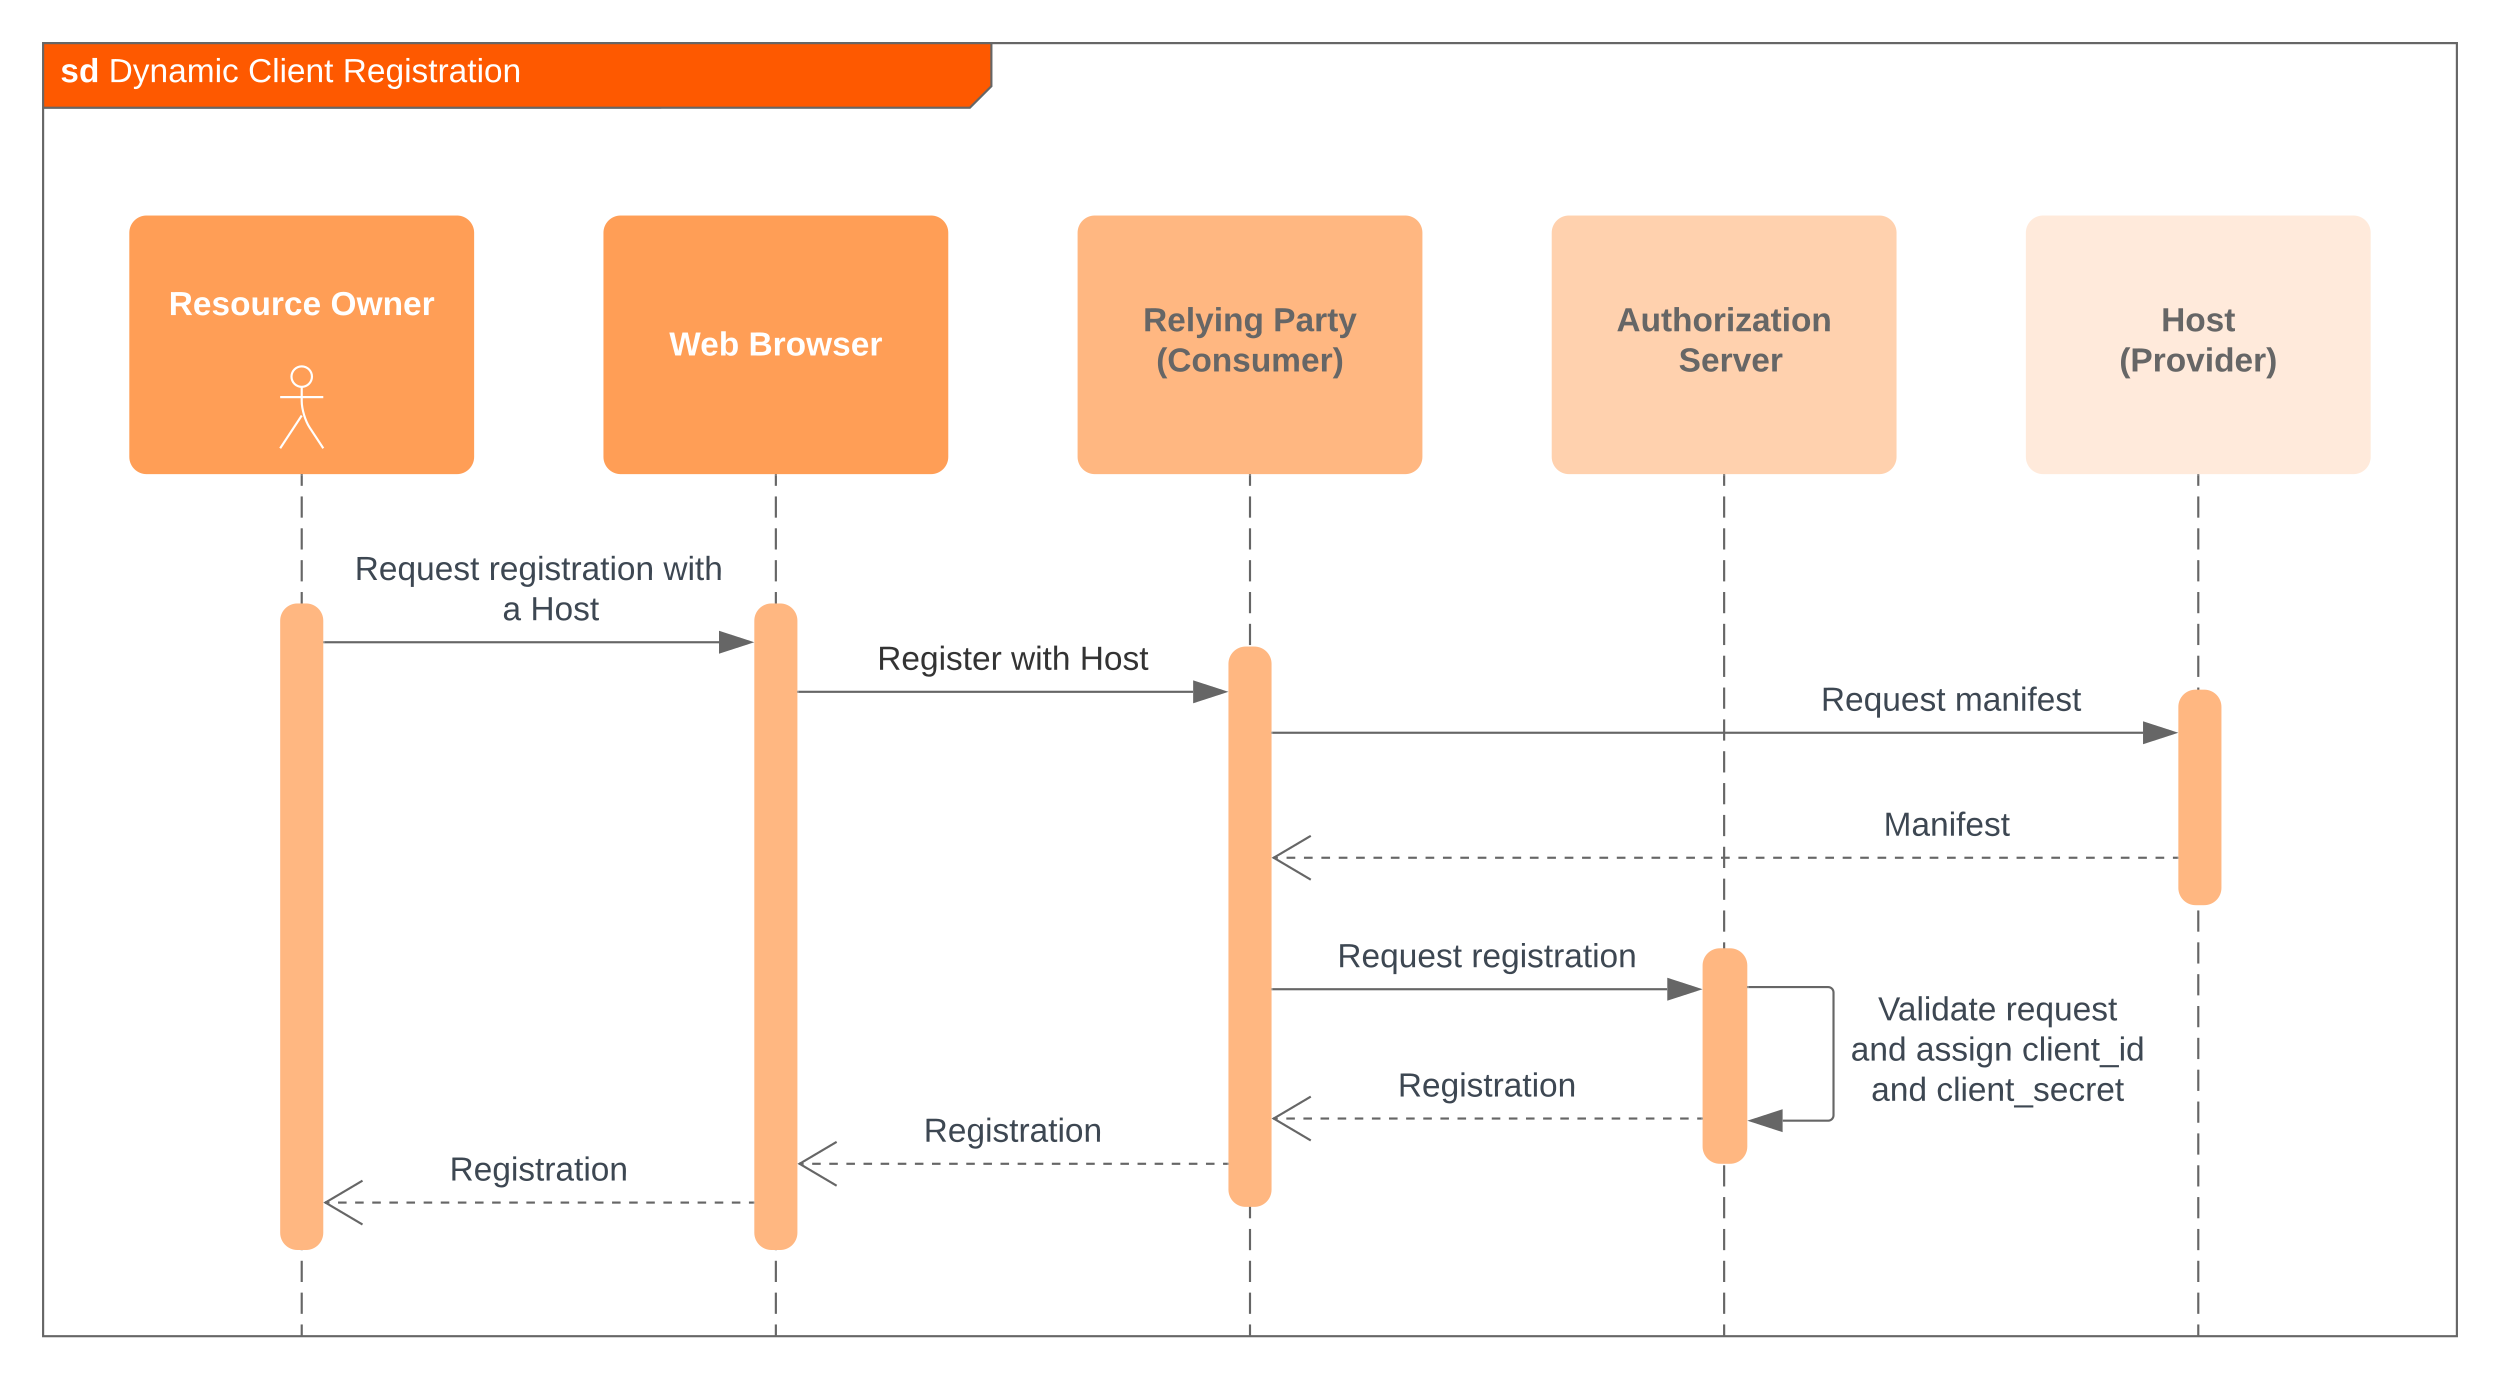 <svg xmlns="http://www.w3.org/2000/svg" xmlns:xlink="http://www.w3.org/1999/xlink" xmlns:lucid="lucid" width="1160" height="640"><g transform="translate(-60 -60)" lucid:page-tab-id="0_0"><path d="M420 280.5v399" fill="none"/><path d="M420 280.5v4.93m0 4.92v9.85m0 4.93v9.85m0 4.93v9.86m0 4.93v9.84m0 4.92v9.85m0 4.94v9.85m0 4.92v9.85m0 4.93v9.85m0 4.92v9.86m0 4.92v9.85m0 4.93v9.85m0 4.93v9.86m0 4.93v9.84m0 4.92v9.85m0 4.94v9.85m0 4.92v9.85m0 4.93v9.85m0 4.92v9.86m0 4.92v9.85m0 4.93v9.85m0 4.93v9.86m0 4.93v9.84m0 4.92v9.85m0 4.94v9.85m0 4.92v9.85m0 4.93v9.85m0 4.92v4.93" stroke="#666" fill="none"/><path d="M420.5 280.5h-1v-.5h1z" fill="#666"/><path d="M420 679.5v.5" stroke="#666" fill="none"/><path d="M640 280.5v399" fill="none"/><path d="M640 280.5v4.93m0 4.92v9.85m0 4.93v9.85m0 4.93v9.86m0 4.93v9.84m0 4.92v9.85m0 4.94v9.85m0 4.92v9.85m0 4.93v9.85m0 4.92v9.86m0 4.92v9.85m0 4.93v9.85m0 4.93v9.86m0 4.93v9.84m0 4.92v9.85m0 4.94v9.85m0 4.92v9.85m0 4.93v9.85m0 4.92v9.86m0 4.92v9.85m0 4.93v9.85m0 4.93v9.86m0 4.93v9.84m0 4.92v9.85m0 4.94v9.85m0 4.92v9.85m0 4.93v9.85m0 4.92v4.93" stroke="#666" fill="none"/><path d="M640.5 280.5h-1v-.5h1z" fill="#666"/><path d="M640 679.5v.5" stroke="#666" fill="none"/><path d="M860 280.5v399" fill="none"/><path d="M860 280.5v4.93m0 4.92v9.85m0 4.93v9.85m0 4.93v9.86m0 4.93v9.84m0 4.92v9.85m0 4.94v9.85m0 4.92v9.85m0 4.93v9.85m0 4.92v9.86m0 4.92v9.85m0 4.93v9.85m0 4.93v9.86m0 4.93v9.84m0 4.92v9.85m0 4.94v9.85m0 4.92v9.85m0 4.93v9.85m0 4.92v9.86m0 4.92v9.85m0 4.93v9.85m0 4.93v9.86m0 4.93v9.84m0 4.92v9.85m0 4.94v9.85m0 4.92v9.85m0 4.93v9.85m0 4.92v4.93" stroke="#666" fill="none"/><path d="M860.5 280.5h-1v-.5h1z" fill="#666"/><path d="M860 679.5v.5" stroke="#666" fill="none"/><path d="M1080 280.5v399" fill="none"/><path d="M1080 280.5v4.93m0 4.92v9.85m0 4.93v9.85m0 4.93v9.86m0 4.93v9.84m0 4.92v9.85m0 4.94v9.85m0 4.92v9.85m0 4.93v9.85m0 4.92v9.86m0 4.92v9.85m0 4.93v9.85m0 4.93v9.86m0 4.93v9.84m0 4.92v9.85m0 4.94v9.85m0 4.92v9.85m0 4.93v9.85m0 4.92v9.86m0 4.92v9.85m0 4.93v9.85m0 4.93v9.86m0 4.93v9.84m0 4.92v9.85m0 4.94v9.85m0 4.92v9.85m0 4.93v9.85m0 4.92v4.93" stroke="#666" fill="none"/><path d="M1080.5 280.5h-1v-.5h1z" fill="#666"/><path d="M1080 679.5v.5" stroke="#666" fill="none"/><path d="M340 168c0-4.42 3.58-8 8-8h144c4.42 0 8 3.58 8 8v104c0 4.42-3.58 8-8 8H348c-4.42 0-8-3.58-8-8z" stroke="#000" stroke-opacity="0" fill="#ff9e56"/><use xlink:href="#a" transform="matrix(1,0,0,1,340,160) translate(30.551 64.944)"/><use xlink:href="#b" transform="matrix(1,0,0,1,340,160) translate(67.323 64.944)"/><path d="M560 168c0-4.42 3.58-8 8-8h144c4.42 0 8 3.58 8 8v104c0 4.42-3.58 8-8 8H568c-4.42 0-8-3.58-8-8z" stroke="#000" stroke-opacity="0" fill="#ffb781"/><use xlink:href="#c" transform="matrix(1,0,0,1,560,160) translate(30.4 53.694)"/><use xlink:href="#d" transform="matrix(1,0,0,1,560,160) translate(90.764 53.694)"/><use xlink:href="#e" transform="matrix(1,0,0,1,560,160) translate(36.493 72.361)"/><path d="M780 168c0-4.42 3.58-8 8-8h144c4.42 0 8 3.58 8 8v104c0 4.42-3.58 8-8 8H788c-4.42 0-8-3.58-8-8z" stroke="#000" stroke-opacity="0" fill="#ffd1ae"/><use xlink:href="#f" transform="matrix(1,0,0,1,780,160) translate(30.054 53.694)"/><use xlink:href="#g" transform="matrix(1,0,0,1,780,160) translate(58.902 72.361)"/><path d="M410 348c0-4.42 3.58-8 8-8h4c4.42 0 8 3.58 8 8v284c0 4.42-3.58 8-8 8h-4c-4.42 0-8-3.58-8-8zM630 368c0-4.42 3.58-8 8-8h4c4.42 0 8 3.58 8 8v244c0 4.42-3.58 8-8 8h-4c-4.42 0-8-3.58-8-8z" stroke="#000" stroke-opacity="0" fill="#ffb781"/><path d="M1000 168c0-4.42 3.58-8 8-8h144c4.42 0 8 3.58 8 8v104c0 4.42-3.58 8-8 8h-144c-4.42 0-8-3.58-8-8z" stroke="#000" stroke-opacity="0" fill="#ffeadb"/><use xlink:href="#h" transform="matrix(1,0,0,1,1000,160) translate(62.786 53.694)"/><use xlink:href="#i" transform="matrix(1,0,0,1,1000,160) translate(43.363 72.361)"/><path d="M210.5 358h183.12" stroke="#666" fill="none"/><path d="M210.5 358.5h-.5v-1h.5z" fill="#666"/><path d="M408.38 358l-14.26 4.64v-9.28z" stroke="#666" fill="#666"/><use xlink:href="#j" transform="matrix(1,0,0,1,224.596,316.667) translate(0.005 12.444)"/><use xlink:href="#k" transform="matrix(1,0,0,1,224.596,316.667) translate(62.184 12.444)"/><use xlink:href="#l" transform="matrix(1,0,0,1,224.596,316.667) translate(143.246 12.444)"/><use xlink:href="#m" transform="matrix(1,0,0,1,224.596,316.667) translate(68.562 31.111)"/><use xlink:href="#n" transform="matrix(1,0,0,1,224.596,316.667) translate(81.525 31.111)"/><path d="M80 80h440v20l-10 10H80z" fill="#fe5900"/><path d="M520 80v20l-10 10H80" stroke="#666" fill="none"/><path d="M80 80h1120v600H80z" stroke="#666" fill="none"/><use xlink:href="#o" transform="matrix(1,0,0,1,88,80) translate(0 18.111)"/><use xlink:href="#p" transform="matrix(1,0,0,1,88,80) translate(22.426 18.111)"/><use xlink:href="#q" transform="matrix(1,0,0,1,88,80) translate(87.111 18.111)"/><use xlink:href="#r" transform="matrix(1,0,0,1,88,80) translate(131.056 18.111)"/><path d="M120 168c0-4.42 3.58-8 8-8h144c4.42 0 8 3.58 8 8v104c0 4.42-3.58 8-8 8H128c-4.42 0-8-3.58-8-8z" stroke="#000" stroke-opacity="0" fill="#ff9e56"/><use xlink:href="#s" transform="matrix(1,0,0,1,120,160) translate(18.301 46.194)"/><use xlink:href="#t" transform="matrix(1,0,0,1,120,160) translate(93.357 46.194)"/><use xlink:href="#u" transform="matrix(1,0,0,1,120,160) translate(83.1 64.861)"/><use xlink:href="#v" transform="matrix(1,0,0,1,120,160) translate(83.1 83.528)"/><path d="M200 280.5v399" fill="none"/><path d="M200 280.5v4.93m0 4.92v9.85m0 4.93v9.85m0 4.93v9.86m0 4.93v9.84m0 4.92v9.85m0 4.94v9.85m0 4.92v9.85m0 4.93v9.85m0 4.92v9.86m0 4.92v9.85m0 4.93v9.85m0 4.93v9.86m0 4.93v9.84m0 4.92v9.85m0 4.94v9.85m0 4.92v9.85m0 4.93v9.85m0 4.92v9.86m0 4.92v9.85m0 4.93v9.85m0 4.93v9.86m0 4.93v9.84m0 4.92v9.85m0 4.94v9.85m0 4.92v9.85m0 4.93v9.85m0 4.92v4.93" stroke="#666" fill="none"/><path d="M200.5 280.5h-1v-.5h1z" fill="#666"/><path d="M200 679.5v.5" stroke="#666" fill="none"/><path d="M190 348c0-4.42 3.58-8 8-8h4c4.42 0 8 3.58 8 8v284c0 4.42-3.58 8-8 8h-4c-4.42 0-8-3.58-8-8zM850 508c0-4.42 3.58-8 8-8h4.75c4.42 0 8 3.58 8 8v84c0 4.42-3.58 8-8 8H858c-4.42 0-8-3.58-8-8z" stroke="#000" stroke-opacity="0" fill="#ffb781"/><path d="M650.5 400h403.87" stroke="#666" fill="none"/><path d="M650.5 400.5h-.5v-1h.5z" fill="#666"/><path d="M1069.13 400l-14.26 4.64v-9.28z" stroke="#666" fill="#666"/><use xlink:href="#w" transform="matrix(1,0,0,1,904.914,377.333) translate(0.005 12.444)"/><use xlink:href="#x" transform="matrix(1,0,0,1,904.914,377.333) translate(62.184 12.444)"/><path d="M871.25 518h37c1.38 0 2.5 1.12 2.5 2.5v57c0 1.38-1.12 2.5-2.5 2.5h-21.12" stroke="#666" fill="none"/><path d="M871.26 518.5h-.5v-1h.5z" fill="#666"/><path d="M872.37 580l14.26-4.64v9.28z" stroke="#666" fill="#666"/><use xlink:href="#y" transform="matrix(1,0,0,1,918.75,521) translate(12.665 12.444)"/><use xlink:href="#z" transform="matrix(1,0,0,1,918.75,521) translate(71.906 12.444)"/><use xlink:href="#A" transform="matrix(1,0,0,1,918.75,521) translate(0.005 31.111)"/><use xlink:href="#B" transform="matrix(1,0,0,1,918.75,521) translate(30.252 31.111)"/><use xlink:href="#C" transform="matrix(1,0,0,1,918.75,521) translate(79.468 31.111)"/><use xlink:href="#A" transform="matrix(1,0,0,1,918.75,521) translate(9.49 49.778)"/><use xlink:href="#D" transform="matrix(1,0,0,1,918.75,521) translate(39.736 49.778)"/><path d="M1070.75 388c0-4.42 3.58-8 8-8h4c4.42 0 8 3.58 8 8v84c0 4.42-3.58 8-8 8h-4c-4.42 0-8-3.58-8-8z" stroke="#000" stroke-opacity="0" fill="#ffb781"/><path d="M1070.25 458H650.9" fill="none"/><path d="M1070.25 458h-2.02m-4.03 0h-4.03m-4.03 0h-4.03m-4.03 0h-4.03m-4.03 0H1036m-4.04 0h-4.03m-4.02 0h-4.03m-4.03 0h-4.04m-4.03 0h-4.03m-4.03 0h-4.04m-4.04 0h-4.03m-4.04 0h-4.03m-4.03 0h-4.04m-4.03 0h-4.03m-4.03 0h-4.04m-4.03 0h-4.03m-4.03 0h-4.03m-4.03 0h-4.03m-4.03 0h-4.02m-4.03 0H915m-4.02 0h-4.03m-4.03 0h-4.04m-4.03 0h-4.03m-4.03 0h-4.04m-4.04 0h-4.03m-4.04 0h-4.03m-4.03 0h-4.04m-4.03 0h-4.03m-4.03 0h-4.04m-4.03 0h-4.03m-4.03 0h-4.03m-4.03 0h-4.03m-4.03 0h-4.02m-4.03 0h-4.04m-4.02 0h-4.03m-4.03 0H786m-4.05 0h-4.03m-4.03 0h-4.04m-4.04 0h-4.03m-4.04 0h-4.03m-4.03 0h-4.04m-4.03 0h-4.03m-4.03 0h-4.03m-4.04 0h-4.03m-4.03 0h-4.03m-4.03 0h-4.03m-4.03 0h-4.02m-4.03 0h-4.04m-4.02 0h-4.03m-4.03 0h-4.03m-4.05 0h-4.03m-4.03 0h-4.04m-4.03 0h-2.02" stroke="#666" fill="none"/><path d="M1070.75 458.5h-.5v-1h.5z" fill="#666"/><path d="M668.2 447.82L650.98 458l17.22 10.18" stroke="#666" fill="none"/><use xlink:href="#E" transform="matrix(1,0,0,1,933.998,435.333) translate(0.005 12.444)"/><path d="M650.5 519h183.12" stroke="#666" fill="none"/><path d="M650.5 519.5h-.5v-1h.5z" fill="#666"/><path d="M848.38 519l-14.26 4.64v-9.28z" stroke="#666" fill="#666"/><use xlink:href="#w" transform="matrix(1,0,0,1,680.54,496.333) translate(0.005 12.444)"/><use xlink:href="#F" transform="matrix(1,0,0,1,680.54,496.333) translate(62.184 12.444)"/><path d="M849.5 579H650.9" fill="none"/><path d="M849.5 579h-2m-3.96 0h-3.97m-3.97 0h-3.97m-3.98 0h-3.97m-3.97 0h-3.96m-3.97 0h-3.97m-3.98 0h-3.97m-3.97 0h-3.97m-3.96 0h-3.98m-3.97 0H776m-3.97 0h-3.97m-3.97 0h-3.97m-3.97 0h-3.97m-3.98 0h-3.97m-3.97 0h-3.98m-3.97 0h-3.97m-3.97 0h-3.98m-3.98 0h-3.97m-3.97 0h-3.97m-3.97 0h-3.97m-4 0h-3.96m-3.97 0h-3.97m-3.97 0h-3.98m-3.97 0h-3.97m-3.96 0h-3.97m-3.97 0h-2" stroke="#666" fill="none"/><path d="M850 579.5h-.5v-1h.5z" fill="#666"/><path d="M668.2 568.82L650.98 579l17.22 10.18" stroke="#666" fill="none"/><g><use xlink:href="#G" transform="matrix(1,0,0,1,708.605,556.333) translate(0.005 12.444)"/></g><path d="M629.5 600H430.9" fill="none"/><path d="M629.5 600h-2m-3.96 0h-3.97m-3.97 0h-3.97m-3.98 0h-3.97m-3.97 0h-3.96m-3.97 0h-3.97m-3.98 0h-3.97m-3.97 0h-3.97m-3.96 0h-3.98m-3.97 0H556m-3.97 0h-3.97m-3.97 0h-3.97m-3.97 0h-3.97m-3.98 0h-3.97m-3.97 0h-3.98m-3.97 0h-3.97m-3.97 0h-3.98m-3.98 0h-3.97m-3.97 0h-3.97m-3.97 0h-3.97m-4 0h-3.96m-3.97 0h-3.97m-3.97 0h-3.98m-3.97 0h-3.97m-3.96 0h-3.97m-3.97 0h-2" stroke="#666" fill="none"/><path d="M630 600.5h-.5v-1h.5z" fill="#666"/><path d="M448.2 589.82L430.98 600l17.22 10.18" stroke="#666" fill="none"/><g><use xlink:href="#G" transform="matrix(1,0,0,1,488.605,577.333) translate(0.005 12.444)"/></g><path d="M204.75 234.75c0 2.62-2.13 4.75-4.75 4.75s-4.75-2.13-4.75-4.75S197.38 230 200 230s4.75 2.13 4.75 4.75z" stroke="#fff" fill="#ff9e56"/><path d="M200 239.5v6.65c0 3.67 1.64 9.14 3.65 12.2L210 268m-10-15.2L190 268m0-23.75h20" stroke="#fff" fill="none"/><path d="M190 238c0-4.42 3.58-8 8-8h4c4.42 0 8 3.58 8 8v44c0 4.42-3.58 8-8 8h-4c-4.42 0-8-3.58-8-8z" fill="none"/><path d="M430.5 381h183.12" stroke="#666" fill="none"/><path d="M430.5 381.5h-.5v-1h.5z" fill="#666"/><path d="M628.38 381l-14.26 4.64v-9.28z" stroke="#666" fill="#666"/><g><use xlink:href="#H" transform="matrix(1,0,0,1,467.043,358.333) translate(0.005 12.444)"/><use xlink:href="#I" transform="matrix(1,0,0,1,467.043,358.333) translate(62.098 12.444)"/><use xlink:href="#J" transform="matrix(1,0,0,1,467.043,358.333) translate(93.986 12.444)"/></g><path d="M409.5 618H210.9" fill="none"/><path d="M409.5 618h-2m-3.96 0h-3.97m-3.97 0h-3.97m-3.98 0h-3.97m-3.97 0h-3.96m-3.97 0h-3.97m-3.98 0h-3.97m-3.97 0h-3.97m-3.96 0h-3.97m-3.98 0H336m-3.97 0h-3.97m-3.97 0h-3.97m-3.97 0h-3.97m-3.98 0h-3.97m-3.97 0h-3.98m-3.97 0h-3.97m-3.97 0h-3.98m-3.98 0h-3.97m-3.97 0h-3.97m-3.97 0h-3.97m-4 0h-3.96m-3.97 0h-3.97m-3.97 0h-3.98m-3.97 0h-3.97m-3.96 0h-3.97m-3.97 0h-2" stroke="#666" fill="none"/><path d="M410 618.5h-.5v-1h.5z" fill="#666"/><path d="M228.2 607.82L210.98 618l17.22 10.18" stroke="#666" fill="none"/><g><use xlink:href="#G" transform="matrix(1,0,0,1,268.605,595.333) translate(0.005 12.444)"/></g><defs><path fill="#fff" d="M275 0h-61l-44-196L126 0H64L0-248h53L97-49l45-199h58l43 199 44-199h52" id="K"/><path fill="#fff" d="M185-48c-13 30-37 53-82 52C43 2 14-33 14-96s30-98 90-98c62 0 83 45 84 108H66c0 31 8 55 39 56 18 0 30-7 34-22zm-45-69c5-46-57-63-70-21-2 6-4 13-4 21h74" id="L"/><path fill="#fff" d="M135-194c52 0 70 43 70 98 0 56-19 99-73 100-30 1-46-15-58-35L72 0H24l1-261h50v104c11-23 29-37 60-37zM114-30c31 0 40-27 40-66 0-37-7-63-39-63s-41 28-41 65c0 36 8 64 40 64" id="M"/><g id="a"><use transform="matrix(0.043,0,0,0.043,0,0)" xlink:href="#K"/><use transform="matrix(0.043,0,0,0.043,14.346,0)" xlink:href="#L"/><use transform="matrix(0.043,0,0,0.043,22.988,0)" xlink:href="#M"/></g><path fill="#fff" d="M182-130c37 4 62 22 62 59C244 23 116-4 24 0v-248c84 5 203-23 205 63 0 31-19 50-47 55zM76-148c40-3 101 13 101-30 0-44-60-28-101-31v61zm0 110c48-3 116 14 116-37 0-48-69-32-116-35v72" id="N"/><path fill="#fff" d="M135-150c-39-12-60 13-60 57V0H25l-1-190h47c2 13-1 29 3 40 6-28 27-53 61-41v41" id="O"/><path fill="#fff" d="M110-194c64 0 96 36 96 99 0 64-35 99-97 99-61 0-95-36-95-99 0-62 34-99 96-99zm-1 164c35 0 45-28 45-65 0-40-10-65-43-65-34 0-45 26-45 65 0 36 10 65 43 65" id="P"/><path fill="#fff" d="M231 0h-52l-39-155L100 0H48L-1-190h46L77-45c9-52 24-97 36-145h53l37 145 32-145h46" id="Q"/><path fill="#fff" d="M137-138c1-29-70-34-71-4 15 46 118 7 119 86 1 83-164 76-172 9l43-7c4 19 20 25 44 25 33 8 57-30 24-41C81-84 22-81 20-136c-2-80 154-74 161-7" id="R"/><g id="b"><use transform="matrix(0.043,0,0,0.043,0,0)" xlink:href="#N"/><use transform="matrix(0.043,0,0,0.043,11.191,0)" xlink:href="#O"/><use transform="matrix(0.043,0,0,0.043,17.241,0)" xlink:href="#P"/><use transform="matrix(0.043,0,0,0.043,26.704,0)" xlink:href="#Q"/><use transform="matrix(0.043,0,0,0.043,38.802,0)" xlink:href="#R"/><use transform="matrix(0.043,0,0,0.043,47.444,0)" xlink:href="#L"/><use transform="matrix(0.043,0,0,0.043,56.086,0)" xlink:href="#O"/></g><path fill="#666" d="M240-174c0 40-23 61-54 70L253 0h-59l-57-94H76V0H24v-248c93 4 217-23 216 74zM76-134c48-2 112 12 112-38 0-48-66-32-112-35v73" id="S"/><path fill="#666" d="M185-48c-13 30-37 53-82 52C43 2 14-33 14-96s30-98 90-98c62 0 83 45 84 108H66c0 31 8 55 39 56 18 0 30-7 34-22zm-45-69c5-46-57-63-70-21-2 6-4 13-4 21h74" id="T"/><path fill="#666" d="M25 0v-261h50V0H25" id="U"/><path fill="#666" d="M123 10C108 53 80 86 19 72V37c35 8 53-11 59-39L3-190h52l48 148c12-52 28-100 44-148h51" id="V"/><path fill="#666" d="M25-224v-37h50v37H25zM25 0v-190h50V0H25" id="W"/><path fill="#666" d="M135-194c87-1 58 113 63 194h-50c-7-57 23-157-34-157-59 0-34 97-39 157H25l-1-190h47c2 12-1 28 3 38 12-26 28-41 61-42" id="X"/><path fill="#666" d="M195-6C206 82 75 100 31 46c-4-6-6-13-8-21l49-6c3 16 16 24 34 25 40 0 42-37 40-79-11 22-30 35-61 35-53 0-70-43-70-97 0-56 18-96 73-97 30 0 46 14 59 34l2-30h47zm-90-29c32 0 41-27 41-63 0-35-9-62-40-62-32 0-39 29-40 63 0 36 9 62 39 62" id="Y"/><g id="c"><use transform="matrix(0.043,0,0,0.043,0,0)" xlink:href="#S"/><use transform="matrix(0.043,0,0,0.043,11.191,0)" xlink:href="#T"/><use transform="matrix(0.043,0,0,0.043,19.833,0)" xlink:href="#U"/><use transform="matrix(0.043,0,0,0.043,24.154,0)" xlink:href="#V"/><use transform="matrix(0.043,0,0,0.043,32.796,0)" xlink:href="#W"/><use transform="matrix(0.043,0,0,0.043,37.117,0)" xlink:href="#X"/><use transform="matrix(0.043,0,0,0.043,46.58,0)" xlink:href="#Y"/></g><path fill="#666" d="M24-248c93 1 206-16 204 79-1 75-69 88-152 82V0H24v-248zm52 121c47 0 100 7 100-41 0-47-54-39-100-39v80" id="Z"/><path fill="#666" d="M133-34C117-15 103 5 69 4 32 3 11-16 11-54c-1-60 55-63 116-61 1-26-3-47-28-47-18 1-26 9-28 27l-52-2c7-38 36-58 82-57s74 22 75 68l1 82c-1 14 12 18 25 15v27c-30 8-71 5-69-32zm-48 3c29 0 43-24 42-57-32 0-66-3-65 30 0 17 8 27 23 27" id="aa"/><path fill="#666" d="M135-150c-39-12-60 13-60 57V0H25l-1-190h47c2 13-1 29 3 40 6-28 27-53 61-41v41" id="ab"/><path fill="#666" d="M115-3C79 11 28 4 28-45v-112H4v-33h27l15-45h31v45h36v33H77v99c-1 23 16 31 38 25v30" id="ac"/><g id="d"><use transform="matrix(0.043,0,0,0.043,0,0)" xlink:href="#Z"/><use transform="matrix(0.043,0,0,0.043,10.37,0)" xlink:href="#aa"/><use transform="matrix(0.043,0,0,0.043,19.012,0)" xlink:href="#ab"/><use transform="matrix(0.043,0,0,0.043,25.062,0)" xlink:href="#ac"/><use transform="matrix(0.043,0,0,0.043,30.204,0)" xlink:href="#V"/></g><path fill="#666" d="M67-93c0 74 22 123 53 168H70C40 30 18-18 18-93s22-123 52-168h50c-32 44-53 94-53 168" id="ad"/><path fill="#666" d="M67-125c0 53 21 87 73 88 37 1 54-22 65-47l45 17C233-25 199 4 140 4 58 4 20-42 15-125 8-235 124-281 211-232c18 10 29 29 36 50l-46 12c-8-25-30-41-62-41-52 0-71 34-72 86" id="ae"/><path fill="#666" d="M110-194c64 0 96 36 96 99 0 64-35 99-97 99-61 0-95-36-95-99 0-62 34-99 96-99zm-1 164c35 0 45-28 45-65 0-40-10-65-43-65-34 0-45 26-45 65 0 36 10 65 43 65" id="af"/><path fill="#666" d="M137-138c1-29-70-34-71-4 15 46 118 7 119 86 1 83-164 76-172 9l43-7c4 19 20 25 44 25 33 8 57-30 24-41C81-84 22-81 20-136c-2-80 154-74 161-7" id="ag"/><path fill="#666" d="M85 4C-2 5 27-109 22-190h50c7 57-23 150 33 157 60-5 35-97 40-157h50l1 190h-47c-2-12 1-28-3-38-12 25-28 42-61 42" id="ah"/><path fill="#666" d="M220-157c-53 9-28 100-34 157h-49v-107c1-27-5-49-29-50C55-147 81-57 75 0H25l-1-190h47c2 12-1 28 3 38 10-53 101-56 108 0 13-22 24-43 59-42 82 1 51 116 57 194h-49v-107c-1-25-5-48-29-50" id="ai"/><path fill="#666" d="M102-93c0 74-22 123-52 168H0C30 29 54-18 53-93c0-74-22-123-53-168h50c30 45 52 94 52 168" id="aj"/><g id="e"><use transform="matrix(0.043,0,0,0.043,0,0)" xlink:href="#ad"/><use transform="matrix(0.043,0,0,0.043,5.142,0)" xlink:href="#ae"/><use transform="matrix(0.043,0,0,0.043,16.333,0)" xlink:href="#af"/><use transform="matrix(0.043,0,0,0.043,25.796,0)" xlink:href="#X"/><use transform="matrix(0.043,0,0,0.043,35.259,0)" xlink:href="#ag"/><use transform="matrix(0.043,0,0,0.043,43.901,0)" xlink:href="#ah"/><use transform="matrix(0.043,0,0,0.043,53.364,0)" xlink:href="#ai"/><use transform="matrix(0.043,0,0,0.043,67.191,0)" xlink:href="#T"/><use transform="matrix(0.043,0,0,0.043,75.833,0)" xlink:href="#ab"/><use transform="matrix(0.043,0,0,0.043,81.883,0)" xlink:href="#aj"/></g><path fill="#666" d="M199 0l-22-63H83L61 0H9l90-248h61L250 0h-51zm-33-102l-36-108c-10 38-24 72-36 108h72" id="ak"/><path fill="#666" d="M114-157C55-157 80-60 75 0H25v-261h50l-1 109c12-26 28-41 61-42 86-1 58 113 63 194h-50c-7-57 23-157-34-157" id="al"/><path fill="#666" d="M12 0v-35l95-120H19v-35h142v35L67-36h103V0H12" id="am"/><g id="f"><use transform="matrix(0.043,0,0,0.043,0,0)" xlink:href="#ak"/><use transform="matrix(0.043,0,0,0.043,11.191,0)" xlink:href="#ah"/><use transform="matrix(0.043,0,0,0.043,20.654,0)" xlink:href="#ac"/><use transform="matrix(0.043,0,0,0.043,25.796,0)" xlink:href="#al"/><use transform="matrix(0.043,0,0,0.043,35.259,0)" xlink:href="#af"/><use transform="matrix(0.043,0,0,0.043,44.722,0)" xlink:href="#ab"/><use transform="matrix(0.043,0,0,0.043,50.772,0)" xlink:href="#W"/><use transform="matrix(0.043,0,0,0.043,55.093,0)" xlink:href="#am"/><use transform="matrix(0.043,0,0,0.043,62.87,0)" xlink:href="#aa"/><use transform="matrix(0.043,0,0,0.043,71.512,0)" xlink:href="#ac"/><use transform="matrix(0.043,0,0,0.043,76.654,0)" xlink:href="#W"/><use transform="matrix(0.043,0,0,0.043,80.975,0)" xlink:href="#af"/><use transform="matrix(0.043,0,0,0.043,90.438,0)" xlink:href="#X"/></g><path fill="#666" d="M169-182c-1-43-94-46-97-3 18 66 151 10 154 114 3 95-165 93-204 36-6-8-10-19-12-30l50-8c3 46 112 56 116 5-17-69-150-10-154-114-4-87 153-88 188-35 5 8 8 18 10 28" id="an"/><path fill="#666" d="M128 0H69L1-190h53L99-40l48-150h52" id="ao"/><g id="g"><use transform="matrix(0.043,0,0,0.043,0,0)" xlink:href="#an"/><use transform="matrix(0.043,0,0,0.043,10.37,0)" xlink:href="#T"/><use transform="matrix(0.043,0,0,0.043,19.012,0)" xlink:href="#ab"/><use transform="matrix(0.043,0,0,0.043,25.062,0)" xlink:href="#ao"/><use transform="matrix(0.043,0,0,0.043,33.704,0)" xlink:href="#T"/><use transform="matrix(0.043,0,0,0.043,42.346,0)" xlink:href="#ab"/></g><path fill="#666" d="M186 0v-106H76V0H24v-248h52v99h110v-99h50V0h-50" id="ap"/><g id="h"><use transform="matrix(0.043,0,0,0.043,0,0)" xlink:href="#ap"/><use transform="matrix(0.043,0,0,0.043,11.191,0)" xlink:href="#af"/><use transform="matrix(0.043,0,0,0.043,20.654,0)" xlink:href="#ag"/><use transform="matrix(0.043,0,0,0.043,29.296,0)" xlink:href="#ac"/></g><path fill="#666" d="M88-194c31-1 46 15 58 34l-1-101h50l1 261h-48c-2-10 0-23-3-31C134-8 116 4 84 4 32 4 16-41 15-95c0-56 19-97 73-99zm17 164c33 0 40-30 41-66 1-37-9-64-41-64s-38 30-39 65c0 43 13 65 39 65" id="aq"/><g id="i"><use transform="matrix(0.043,0,0,0.043,0,0)" xlink:href="#ad"/><use transform="matrix(0.043,0,0,0.043,5.142,0)" xlink:href="#Z"/><use transform="matrix(0.043,0,0,0.043,15.512,0)" xlink:href="#ab"/><use transform="matrix(0.043,0,0,0.043,21.562,0)" xlink:href="#af"/><use transform="matrix(0.043,0,0,0.043,31.025,0)" xlink:href="#ao"/><use transform="matrix(0.043,0,0,0.043,39.667,0)" xlink:href="#W"/><use transform="matrix(0.043,0,0,0.043,43.988,0)" xlink:href="#aq"/><use transform="matrix(0.043,0,0,0.043,53.451,0)" xlink:href="#T"/><use transform="matrix(0.043,0,0,0.043,62.093,0)" xlink:href="#ab"/><use transform="matrix(0.043,0,0,0.043,68.142,0)" xlink:href="#aj"/></g><path fill="#3d4752" d="M233-177c-1 41-23 64-60 70L243 0h-38l-65-103H63V0H30v-248c88 3 205-21 203 71zM63-129c60-2 137 13 137-47 0-61-80-42-137-45v92" id="ar"/><path fill="#3d4752" d="M100-194c63 0 86 42 84 106H49c0 40 14 67 53 68 26 1 43-12 49-29l28 8c-11 28-37 45-77 45C44 4 14-33 15-96c1-61 26-98 85-98zm52 81c6-60-76-77-97-28-3 7-6 17-6 28h103" id="as"/><path fill="#3d4752" d="M145-31C134-9 116 4 85 4 32 4 16-35 15-94c0-59 17-99 70-100 32-1 48 14 60 33 0-11-1-24 2-32h30l-1 268h-32zM93-21c41 0 51-33 51-76s-8-73-50-73c-40 0-46 35-46 75s5 74 45 74" id="at"/><path fill="#3d4752" d="M84 4C-5 8 30-112 23-190h32v120c0 31 7 50 39 49 72-2 45-101 50-169h31l1 190h-30c-1-10 1-25-2-33-11 22-28 36-60 37" id="au"/><path fill="#3d4752" d="M135-143c-3-34-86-38-87 0 15 53 115 12 119 90S17 21 10-45l28-5c4 36 97 45 98 0-10-56-113-15-118-90-4-57 82-63 122-42 12 7 21 19 24 35" id="av"/><path fill="#3d4752" d="M59-47c-2 24 18 29 38 22v24C64 9 27 4 27-40v-127H5v-23h24l9-43h21v43h35v23H59v120" id="aw"/><g id="j"><use transform="matrix(0.043,0,0,0.043,0,0)" xlink:href="#ar"/><use transform="matrix(0.043,0,0,0.043,11.191,0)" xlink:href="#as"/><use transform="matrix(0.043,0,0,0.043,19.833,0)" xlink:href="#at"/><use transform="matrix(0.043,0,0,0.043,28.475,0)" xlink:href="#au"/><use transform="matrix(0.043,0,0,0.043,37.117,0)" xlink:href="#as"/><use transform="matrix(0.043,0,0,0.043,45.759,0)" xlink:href="#av"/><use transform="matrix(0.043,0,0,0.043,53.537,0)" xlink:href="#aw"/></g><path fill="#3d4752" d="M114-163C36-179 61-72 57 0H25l-1-190h30c1 12-1 29 2 39 6-27 23-49 58-41v29" id="ax"/><path fill="#3d4752" d="M177-190C167-65 218 103 67 71c-23-6-38-20-44-43l32-5c15 47 100 32 89-28v-30C133-14 115 1 83 1 29 1 15-40 15-95c0-56 16-97 71-98 29-1 48 16 59 35 1-10 0-23 2-32h30zM94-22c36 0 50-32 50-73 0-42-14-75-50-75-39 0-46 34-46 75s6 73 46 73" id="ay"/><path fill="#3d4752" d="M24-231v-30h32v30H24zM24 0v-190h32V0H24" id="az"/><path fill="#3d4752" d="M141-36C126-15 110 5 73 4 37 3 15-17 15-53c-1-64 63-63 125-63 3-35-9-54-41-54-24 1-41 7-42 31l-33-3c5-37 33-52 76-52 45 0 72 20 72 64v82c-1 20 7 32 28 27v20c-31 9-61-2-59-35zM48-53c0 20 12 33 32 33 41-3 63-29 60-74-43 2-92-5-92 41" id="aA"/><path fill="#3d4752" d="M100-194c62-1 85 37 85 99 1 63-27 99-86 99S16-35 15-95c0-66 28-99 85-99zM99-20c44 1 53-31 53-75 0-43-8-75-51-75s-53 32-53 75 10 74 51 75" id="aB"/><path fill="#3d4752" d="M117-194c89-4 53 116 60 194h-32v-121c0-31-8-49-39-48C34-167 62-67 57 0H25l-1-190h30c1 10-1 24 2 32 11-22 29-35 61-36" id="aC"/><g id="k"><use transform="matrix(0.043,0,0,0.043,0,0)" xlink:href="#ax"/><use transform="matrix(0.043,0,0,0.043,5.142,0)" xlink:href="#as"/><use transform="matrix(0.043,0,0,0.043,13.784,0)" xlink:href="#ay"/><use transform="matrix(0.043,0,0,0.043,22.426,0)" xlink:href="#az"/><use transform="matrix(0.043,0,0,0.043,25.84,0)" xlink:href="#av"/><use transform="matrix(0.043,0,0,0.043,33.617,0)" xlink:href="#aw"/><use transform="matrix(0.043,0,0,0.043,37.938,0)" xlink:href="#ax"/><use transform="matrix(0.043,0,0,0.043,43.08,0)" xlink:href="#aA"/><use transform="matrix(0.043,0,0,0.043,51.722,0)" xlink:href="#aw"/><use transform="matrix(0.043,0,0,0.043,56.043,0)" xlink:href="#az"/><use transform="matrix(0.043,0,0,0.043,59.457,0)" xlink:href="#aB"/><use transform="matrix(0.043,0,0,0.043,68.099,0)" xlink:href="#aC"/></g><path fill="#3d4752" d="M206 0h-36l-40-164L89 0H53L-1-190h32L70-26l43-164h34l41 164 42-164h31" id="aD"/><path fill="#3d4752" d="M106-169C34-169 62-67 57 0H25v-261h32l-1 103c12-21 28-36 61-36 89 0 53 116 60 194h-32v-121c2-32-8-49-39-48" id="aE"/><g id="l"><use transform="matrix(0.043,0,0,0.043,0,0)" xlink:href="#aD"/><use transform="matrix(0.043,0,0,0.043,11.191,0)" xlink:href="#az"/><use transform="matrix(0.043,0,0,0.043,14.605,0)" xlink:href="#aw"/><use transform="matrix(0.043,0,0,0.043,18.926,0)" xlink:href="#aE"/></g><use transform="matrix(0.043,0,0,0.043,0,0)" xlink:href="#aA" id="m"/><path fill="#3d4752" d="M197 0v-115H63V0H30v-248h33v105h134v-105h34V0h-34" id="aF"/><g id="n"><use transform="matrix(0.043,0,0,0.043,0,0)" xlink:href="#aF"/><use transform="matrix(0.043,0,0,0.043,11.191,0)" xlink:href="#aB"/><use transform="matrix(0.043,0,0,0.043,19.833,0)" xlink:href="#av"/><use transform="matrix(0.043,0,0,0.043,27.611,0)" xlink:href="#aw"/></g><path fill="#fff" d="M88-194c31-1 46 15 58 34l-1-101h50l1 261h-48c-2-10 0-23-3-31C134-8 116 4 84 4 32 4 16-41 15-95c0-56 19-97 73-99zm17 164c33 0 40-30 41-66 1-37-9-64-41-64s-38 30-39 65c0 43 13 65 39 65" id="aG"/><g id="o"><use transform="matrix(0.043,0,0,0.043,0,0)" xlink:href="#R"/><use transform="matrix(0.043,0,0,0.043,8.642,0)" xlink:href="#aG"/></g><path fill="#fff" d="M30-248c118-7 216 8 213 122C240-48 200 0 122 0H30v-248zM63-27c89 8 146-16 146-99s-60-101-146-95v194" id="aH"/><path fill="#fff" d="M179-190L93 31C79 59 56 82 12 73V49c39 6 53-20 64-50L1-190h34L92-34l54-156h33" id="aI"/><path fill="#fff" d="M117-194c89-4 53 116 60 194h-32v-121c0-31-8-49-39-48C34-167 62-67 57 0H25l-1-190h30c1 10-1 24 2 32 11-22 29-35 61-36" id="aJ"/><path fill="#fff" d="M141-36C126-15 110 5 73 4 37 3 15-17 15-53c-1-64 63-63 125-63 3-35-9-54-41-54-24 1-41 7-42 31l-33-3c5-37 33-52 76-52 45 0 72 20 72 64v82c-1 20 7 32 28 27v20c-31 9-61-2-59-35zM48-53c0 20 12 33 32 33 41-3 63-29 60-74-43 2-92-5-92 41" id="aK"/><path fill="#fff" d="M210-169c-67 3-38 105-44 169h-31v-121c0-29-5-50-35-48C34-165 62-65 56 0H25l-1-190h30c1 10-1 24 2 32 10-44 99-50 107 0 11-21 27-35 58-36 85-2 47 119 55 194h-31v-121c0-29-5-49-35-48" id="aL"/><path fill="#fff" d="M24-231v-30h32v30H24zM24 0v-190h32V0H24" id="aM"/><path fill="#fff" d="M96-169c-40 0-48 33-48 73s9 75 48 75c24 0 41-14 43-38l32 2c-6 37-31 61-74 61-59 0-76-41-82-99-10-93 101-131 147-64 4 7 5 14 7 22l-32 3c-4-21-16-35-41-35" id="aN"/><g id="p"><use transform="matrix(0.043,0,0,0.043,0,0)" xlink:href="#aH"/><use transform="matrix(0.043,0,0,0.043,11.191,0)" xlink:href="#aI"/><use transform="matrix(0.043,0,0,0.043,18.969,0)" xlink:href="#aJ"/><use transform="matrix(0.043,0,0,0.043,27.611,0)" xlink:href="#aK"/><use transform="matrix(0.043,0,0,0.043,36.253,0)" xlink:href="#aL"/><use transform="matrix(0.043,0,0,0.043,49.173,0)" xlink:href="#aM"/><use transform="matrix(0.043,0,0,0.043,52.586,0)" xlink:href="#aN"/></g><path fill="#fff" d="M212-179c-10-28-35-45-73-45-59 0-87 40-87 99 0 60 29 101 89 101 43 0 62-24 78-52l27 14C228-24 195 4 139 4 59 4 22-46 18-125c-6-104 99-153 187-111 19 9 31 26 39 46" id="aO"/><path fill="#fff" d="M24 0v-261h32V0H24" id="aP"/><path fill="#fff" d="M100-194c63 0 86 42 84 106H49c0 40 14 67 53 68 26 1 43-12 49-29l28 8c-11 28-37 45-77 45C44 4 14-33 15-96c1-61 26-98 85-98zm52 81c6-60-76-77-97-28-3 7-6 17-6 28h103" id="aQ"/><path fill="#fff" d="M59-47c-2 24 18 29 38 22v24C64 9 27 4 27-40v-127H5v-23h24l9-43h21v43h35v23H59v120" id="aR"/><g id="q"><use transform="matrix(0.043,0,0,0.043,0,0)" xlink:href="#aO"/><use transform="matrix(0.043,0,0,0.043,11.191,0)" xlink:href="#aP"/><use transform="matrix(0.043,0,0,0.043,14.605,0)" xlink:href="#aM"/><use transform="matrix(0.043,0,0,0.043,18.019,0)" xlink:href="#aQ"/><use transform="matrix(0.043,0,0,0.043,26.66,0)" xlink:href="#aJ"/><use transform="matrix(0.043,0,0,0.043,35.302,0)" xlink:href="#aR"/></g><path fill="#fff" d="M233-177c-1 41-23 64-60 70L243 0h-38l-65-103H63V0H30v-248c88 3 205-21 203 71zM63-129c60-2 137 13 137-47 0-61-80-42-137-45v92" id="aS"/><path fill="#fff" d="M177-190C167-65 218 103 67 71c-23-6-38-20-44-43l32-5c15 47 100 32 89-28v-30C133-14 115 1 83 1 29 1 15-40 15-95c0-56 16-97 71-98 29-1 48 16 59 35 1-10 0-23 2-32h30zM94-22c36 0 50-32 50-73 0-42-14-75-50-75-39 0-46 34-46 75s6 73 46 73" id="aT"/><path fill="#fff" d="M135-143c-3-34-86-38-87 0 15 53 115 12 119 90S17 21 10-45l28-5c4 36 97 45 98 0-10-56-113-15-118-90-4-57 82-63 122-42 12 7 21 19 24 35" id="aU"/><path fill="#fff" d="M114-163C36-179 61-72 57 0H25l-1-190h30c1 12-1 29 2 39 6-27 23-49 58-41v29" id="aV"/><path fill="#fff" d="M100-194c62-1 85 37 85 99 1 63-27 99-86 99S16-35 15-95c0-66 28-99 85-99zM99-20c44 1 53-31 53-75 0-43-8-75-51-75s-53 32-53 75 10 74 51 75" id="aW"/><g id="r"><use transform="matrix(0.043,0,0,0.043,0,0)" xlink:href="#aS"/><use transform="matrix(0.043,0,0,0.043,11.191,0)" xlink:href="#aQ"/><use transform="matrix(0.043,0,0,0.043,19.833,0)" xlink:href="#aT"/><use transform="matrix(0.043,0,0,0.043,28.475,0)" xlink:href="#aM"/><use transform="matrix(0.043,0,0,0.043,31.889,0)" xlink:href="#aU"/><use transform="matrix(0.043,0,0,0.043,39.667,0)" xlink:href="#aR"/><use transform="matrix(0.043,0,0,0.043,43.988,0)" xlink:href="#aV"/><use transform="matrix(0.043,0,0,0.043,49.13,0)" xlink:href="#aK"/><use transform="matrix(0.043,0,0,0.043,57.772,0)" xlink:href="#aR"/><use transform="matrix(0.043,0,0,0.043,62.093,0)" xlink:href="#aM"/><use transform="matrix(0.043,0,0,0.043,65.506,0)" xlink:href="#aW"/><use transform="matrix(0.043,0,0,0.043,74.148,0)" xlink:href="#aJ"/></g><path fill="#fff" d="M240-174c0 40-23 61-54 70L253 0h-59l-57-94H76V0H24v-248c93 4 217-23 216 74zM76-134c48-2 112 12 112-38 0-48-66-32-112-35v73" id="aX"/><path fill="#fff" d="M85 4C-2 5 27-109 22-190h50c7 57-23 150 33 157 60-5 35-97 40-157h50l1 190h-47c-2-12 1-28-3-38-12 25-28 42-61 42" id="aY"/><path fill="#fff" d="M190-63c-7 42-38 67-86 67-59 0-84-38-90-98-12-110 154-137 174-36l-49 2c-2-19-15-32-35-32-30 0-35 28-38 64-6 74 65 87 74 30" id="aZ"/><g id="s"><use transform="matrix(0.043,0,0,0.043,0,0)" xlink:href="#aX"/><use transform="matrix(0.043,0,0,0.043,11.191,0)" xlink:href="#L"/><use transform="matrix(0.043,0,0,0.043,19.833,0)" xlink:href="#R"/><use transform="matrix(0.043,0,0,0.043,28.475,0)" xlink:href="#P"/><use transform="matrix(0.043,0,0,0.043,37.938,0)" xlink:href="#aY"/><use transform="matrix(0.043,0,0,0.043,47.401,0)" xlink:href="#O"/><use transform="matrix(0.043,0,0,0.043,53.451,0)" xlink:href="#aZ"/><use transform="matrix(0.043,0,0,0.043,62.093,0)" xlink:href="#L"/></g><path fill="#fff" d="M140-251c80 0 125 45 125 126S219 4 139 4C58 4 15-44 15-125s44-126 125-126zm-1 214c52 0 73-35 73-88 0-50-21-86-72-86-52 0-73 35-73 86s22 88 72 88" id="ba"/><path fill="#fff" d="M135-194c87-1 58 113 63 194h-50c-7-57 23-157-34-157-59 0-34 97-39 157H25l-1-190h47c2 12-1 28 3 38 12-26 28-41 61-42" id="bb"/><g id="t"><use transform="matrix(0.043,0,0,0.043,0,0)" xlink:href="#ba"/><use transform="matrix(0.043,0,0,0.043,12.099,0)" xlink:href="#Q"/><use transform="matrix(0.043,0,0,0.043,24.198,0)" xlink:href="#bb"/><use transform="matrix(0.043,0,0,0.043,33.66,0)" xlink:href="#L"/><use transform="matrix(0.043,0,0,0.043,42.302,0)" xlink:href="#O"/></g><g id="w"><use transform="matrix(0.043,0,0,0.043,0,0)" xlink:href="#ar"/><use transform="matrix(0.043,0,0,0.043,11.191,0)" xlink:href="#as"/><use transform="matrix(0.043,0,0,0.043,19.833,0)" xlink:href="#at"/><use transform="matrix(0.043,0,0,0.043,28.475,0)" xlink:href="#au"/><use transform="matrix(0.043,0,0,0.043,37.117,0)" xlink:href="#as"/><use transform="matrix(0.043,0,0,0.043,45.759,0)" xlink:href="#av"/><use transform="matrix(0.043,0,0,0.043,53.537,0)" xlink:href="#aw"/></g><path fill="#3d4752" d="M210-169c-67 3-38 105-44 169h-31v-121c0-29-5-50-35-48C34-165 62-65 56 0H25l-1-190h30c1 10-1 24 2 32 10-44 99-50 107 0 11-21 27-35 58-36 85-2 47 119 55 194h-31v-121c0-29-5-49-35-48" id="bc"/><path fill="#3d4752" d="M101-234c-31-9-42 10-38 44h38v23H63V0H32v-167H5v-23h27c-7-52 17-82 69-68v24" id="bd"/><g id="x"><use transform="matrix(0.043,0,0,0.043,0,0)" xlink:href="#bc"/><use transform="matrix(0.043,0,0,0.043,12.92,0)" xlink:href="#aA"/><use transform="matrix(0.043,0,0,0.043,21.562,0)" xlink:href="#aC"/><use transform="matrix(0.043,0,0,0.043,30.204,0)" xlink:href="#az"/><use transform="matrix(0.043,0,0,0.043,33.617,0)" xlink:href="#bd"/><use transform="matrix(0.043,0,0,0.043,37.938,0)" xlink:href="#as"/><use transform="matrix(0.043,0,0,0.043,46.58,0)" xlink:href="#av"/><use transform="matrix(0.043,0,0,0.043,54.358,0)" xlink:href="#aw"/></g><path fill="#3d4752" d="M137 0h-34L2-248h35l83 218 83-218h36" id="be"/><path fill="#3d4752" d="M24 0v-261h32V0H24" id="bf"/><path fill="#3d4752" d="M85-194c31 0 48 13 60 33l-1-100h32l1 261h-30c-2-10 0-23-3-31C134-8 116 4 85 4 32 4 16-35 15-94c0-66 23-100 70-100zm9 24c-40 0-46 34-46 75 0 40 6 74 45 74 42 0 51-32 51-76 0-42-9-74-50-73" id="bg"/><g id="y"><use transform="matrix(0.043,0,0,0.043,0,0)" xlink:href="#be"/><use transform="matrix(0.043,0,0,0.043,9.204,0)" xlink:href="#aA"/><use transform="matrix(0.043,0,0,0.043,17.846,0)" xlink:href="#bf"/><use transform="matrix(0.043,0,0,0.043,21.259,0)" xlink:href="#az"/><use transform="matrix(0.043,0,0,0.043,24.673,0)" xlink:href="#bg"/><use transform="matrix(0.043,0,0,0.043,33.315,0)" xlink:href="#aA"/><use transform="matrix(0.043,0,0,0.043,41.957,0)" xlink:href="#aw"/><use transform="matrix(0.043,0,0,0.043,46.278,0)" xlink:href="#as"/></g><g id="z"><use transform="matrix(0.043,0,0,0.043,0,0)" xlink:href="#ax"/><use transform="matrix(0.043,0,0,0.043,5.142,0)" xlink:href="#as"/><use transform="matrix(0.043,0,0,0.043,13.784,0)" xlink:href="#at"/><use transform="matrix(0.043,0,0,0.043,22.426,0)" xlink:href="#au"/><use transform="matrix(0.043,0,0,0.043,31.068,0)" xlink:href="#as"/><use transform="matrix(0.043,0,0,0.043,39.71,0)" xlink:href="#av"/><use transform="matrix(0.043,0,0,0.043,47.488,0)" xlink:href="#aw"/></g><g id="A"><use transform="matrix(0.043,0,0,0.043,0,0)" xlink:href="#aA"/><use transform="matrix(0.043,0,0,0.043,8.642,0)" xlink:href="#aC"/><use transform="matrix(0.043,0,0,0.043,17.284,0)" xlink:href="#bg"/></g><g id="B"><use transform="matrix(0.043,0,0,0.043,0,0)" xlink:href="#aA"/><use transform="matrix(0.043,0,0,0.043,8.642,0)" xlink:href="#av"/><use transform="matrix(0.043,0,0,0.043,16.42,0)" xlink:href="#av"/><use transform="matrix(0.043,0,0,0.043,24.198,0)" xlink:href="#az"/><use transform="matrix(0.043,0,0,0.043,27.611,0)" xlink:href="#ay"/><use transform="matrix(0.043,0,0,0.043,36.253,0)" xlink:href="#aC"/></g><path fill="#3d4752" d="M96-169c-40 0-48 33-48 73s9 75 48 75c24 0 41-14 43-38l32 2c-6 37-31 61-74 61-59 0-76-41-82-99-10-93 101-131 147-64 4 7 5 14 7 22l-32 3c-4-21-16-35-41-35" id="bh"/><path fill="#3d4752" d="M-5 72V49h209v23H-5" id="bi"/><g id="C"><use transform="matrix(0.043,0,0,0.043,0,0)" xlink:href="#bh"/><use transform="matrix(0.043,0,0,0.043,7.778,0)" xlink:href="#bf"/><use transform="matrix(0.043,0,0,0.043,11.191,0)" xlink:href="#az"/><use transform="matrix(0.043,0,0,0.043,14.605,0)" xlink:href="#as"/><use transform="matrix(0.043,0,0,0.043,23.247,0)" xlink:href="#aC"/><use transform="matrix(0.043,0,0,0.043,31.889,0)" xlink:href="#aw"/><use transform="matrix(0.043,0,0,0.043,36.21,0)" xlink:href="#bi"/><use transform="matrix(0.043,0,0,0.043,44.852,0)" xlink:href="#az"/><use transform="matrix(0.043,0,0,0.043,48.265,0)" xlink:href="#bg"/></g><g id="D"><use transform="matrix(0.043,0,0,0.043,0,0)" xlink:href="#bh"/><use transform="matrix(0.043,0,0,0.043,7.778,0)" xlink:href="#bf"/><use transform="matrix(0.043,0,0,0.043,11.191,0)" xlink:href="#az"/><use transform="matrix(0.043,0,0,0.043,14.605,0)" xlink:href="#as"/><use transform="matrix(0.043,0,0,0.043,23.247,0)" xlink:href="#aC"/><use transform="matrix(0.043,0,0,0.043,31.889,0)" xlink:href="#aw"/><use transform="matrix(0.043,0,0,0.043,36.21,0)" xlink:href="#bi"/><use transform="matrix(0.043,0,0,0.043,44.852,0)" xlink:href="#av"/><use transform="matrix(0.043,0,0,0.043,52.63,0)" xlink:href="#as"/><use transform="matrix(0.043,0,0,0.043,61.272,0)" xlink:href="#bh"/><use transform="matrix(0.043,0,0,0.043,69.049,0)" xlink:href="#ax"/><use transform="matrix(0.043,0,0,0.043,74.191,0)" xlink:href="#as"/><use transform="matrix(0.043,0,0,0.043,82.833,0)" xlink:href="#aw"/></g><path fill="#3d4752" d="M240 0l2-218c-23 76-54 145-80 218h-23L58-218 59 0H30v-248h44l77 211c21-75 51-140 76-211h43V0h-30" id="bj"/><g id="E"><use transform="matrix(0.043,0,0,0.043,0,0)" xlink:href="#bj"/><use transform="matrix(0.043,0,0,0.043,12.92,0)" xlink:href="#aA"/><use transform="matrix(0.043,0,0,0.043,21.562,0)" xlink:href="#aC"/><use transform="matrix(0.043,0,0,0.043,30.204,0)" xlink:href="#az"/><use transform="matrix(0.043,0,0,0.043,33.617,0)" xlink:href="#bd"/><use transform="matrix(0.043,0,0,0.043,37.938,0)" xlink:href="#as"/><use transform="matrix(0.043,0,0,0.043,46.58,0)" xlink:href="#av"/><use transform="matrix(0.043,0,0,0.043,54.358,0)" xlink:href="#aw"/></g><g id="F"><use transform="matrix(0.043,0,0,0.043,0,0)" xlink:href="#ax"/><use transform="matrix(0.043,0,0,0.043,5.142,0)" xlink:href="#as"/><use transform="matrix(0.043,0,0,0.043,13.784,0)" xlink:href="#ay"/><use transform="matrix(0.043,0,0,0.043,22.426,0)" xlink:href="#az"/><use transform="matrix(0.043,0,0,0.043,25.84,0)" xlink:href="#av"/><use transform="matrix(0.043,0,0,0.043,33.617,0)" xlink:href="#aw"/><use transform="matrix(0.043,0,0,0.043,37.938,0)" xlink:href="#ax"/><use transform="matrix(0.043,0,0,0.043,43.08,0)" xlink:href="#aA"/><use transform="matrix(0.043,0,0,0.043,51.722,0)" xlink:href="#aw"/><use transform="matrix(0.043,0,0,0.043,56.043,0)" xlink:href="#az"/><use transform="matrix(0.043,0,0,0.043,59.457,0)" xlink:href="#aB"/><use transform="matrix(0.043,0,0,0.043,68.099,0)" xlink:href="#aC"/></g><g id="G"><use transform="matrix(0.043,0,0,0.043,0,0)" xlink:href="#ar"/><use transform="matrix(0.043,0,0,0.043,11.191,0)" xlink:href="#as"/><use transform="matrix(0.043,0,0,0.043,19.833,0)" xlink:href="#ay"/><use transform="matrix(0.043,0,0,0.043,28.475,0)" xlink:href="#az"/><use transform="matrix(0.043,0,0,0.043,31.889,0)" xlink:href="#av"/><use transform="matrix(0.043,0,0,0.043,39.667,0)" xlink:href="#aw"/><use transform="matrix(0.043,0,0,0.043,43.988,0)" xlink:href="#ax"/><use transform="matrix(0.043,0,0,0.043,49.13,0)" xlink:href="#aA"/><use transform="matrix(0.043,0,0,0.043,57.772,0)" xlink:href="#aw"/><use transform="matrix(0.043,0,0,0.043,62.093,0)" xlink:href="#az"/><use transform="matrix(0.043,0,0,0.043,65.506,0)" xlink:href="#aB"/><use transform="matrix(0.043,0,0,0.043,74.148,0)" xlink:href="#aC"/></g><path fill="#333" d="M233-177c-1 41-23 64-60 70L243 0h-38l-65-103H63V0H30v-248c88 3 205-21 203 71zM63-129c60-2 137 13 137-47 0-61-80-42-137-45v92" id="bk"/><path fill="#333" d="M100-194c63 0 86 42 84 106H49c0 40 14 67 53 68 26 1 43-12 49-29l28 8c-11 28-37 45-77 45C44 4 14-33 15-96c1-61 26-98 85-98zm52 81c6-60-76-77-97-28-3 7-6 17-6 28h103" id="bl"/><path fill="#333" d="M177-190C167-65 218 103 67 71c-23-6-38-20-44-43l32-5c15 47 100 32 89-28v-30C133-14 115 1 83 1 29 1 15-40 15-95c0-56 16-97 71-98 29-1 48 16 59 35 1-10 0-23 2-32h30zM94-22c36 0 50-32 50-73 0-42-14-75-50-75-39 0-46 34-46 75s6 73 46 73" id="bm"/><path fill="#333" d="M24-231v-30h32v30H24zM24 0v-190h32V0H24" id="bn"/><path fill="#333" d="M135-143c-3-34-86-38-87 0 15 53 115 12 119 90S17 21 10-45l28-5c4 36 97 45 98 0-10-56-113-15-118-90-4-57 82-63 122-42 12 7 21 19 24 35" id="bo"/><path fill="#333" d="M59-47c-2 24 18 29 38 22v24C64 9 27 4 27-40v-127H5v-23h24l9-43h21v43h35v23H59v120" id="bp"/><path fill="#333" d="M114-163C36-179 61-72 57 0H25l-1-190h30c1 12-1 29 2 39 6-27 23-49 58-41v29" id="bq"/><g id="H"><use transform="matrix(0.043,0,0,0.043,0,0)" xlink:href="#bk"/><use transform="matrix(0.043,0,0,0.043,11.191,0)" xlink:href="#bl"/><use transform="matrix(0.043,0,0,0.043,19.833,0)" xlink:href="#bm"/><use transform="matrix(0.043,0,0,0.043,28.475,0)" xlink:href="#bn"/><use transform="matrix(0.043,0,0,0.043,31.889,0)" xlink:href="#bo"/><use transform="matrix(0.043,0,0,0.043,39.667,0)" xlink:href="#bp"/><use transform="matrix(0.043,0,0,0.043,43.988,0)" xlink:href="#bl"/><use transform="matrix(0.043,0,0,0.043,52.63,0)" xlink:href="#bq"/></g><path fill="#333" d="M206 0h-36l-40-164L89 0H53L-1-190h32L70-26l43-164h34l41 164 42-164h31" id="br"/><path fill="#333" d="M106-169C34-169 62-67 57 0H25v-261h32l-1 103c12-21 28-36 61-36 89 0 53 116 60 194h-32v-121c2-32-8-49-39-48" id="bs"/><g id="I"><use transform="matrix(0.043,0,0,0.043,0,0)" xlink:href="#br"/><use transform="matrix(0.043,0,0,0.043,11.191,0)" xlink:href="#bn"/><use transform="matrix(0.043,0,0,0.043,14.605,0)" xlink:href="#bp"/><use transform="matrix(0.043,0,0,0.043,18.926,0)" xlink:href="#bs"/></g><path fill="#333" d="M197 0v-115H63V0H30v-248h33v105h134v-105h34V0h-34" id="bt"/><path fill="#333" d="M100-194c62-1 85 37 85 99 1 63-27 99-86 99S16-35 15-95c0-66 28-99 85-99zM99-20c44 1 53-31 53-75 0-43-8-75-51-75s-53 32-53 75 10 74 51 75" id="bu"/><g id="J"><use transform="matrix(0.043,0,0,0.043,0,0)" xlink:href="#bt"/><use transform="matrix(0.043,0,0,0.043,11.191,0)" xlink:href="#bu"/><use transform="matrix(0.043,0,0,0.043,19.833,0)" xlink:href="#bo"/><use transform="matrix(0.043,0,0,0.043,27.611,0)" xlink:href="#bp"/></g></defs></g></svg>